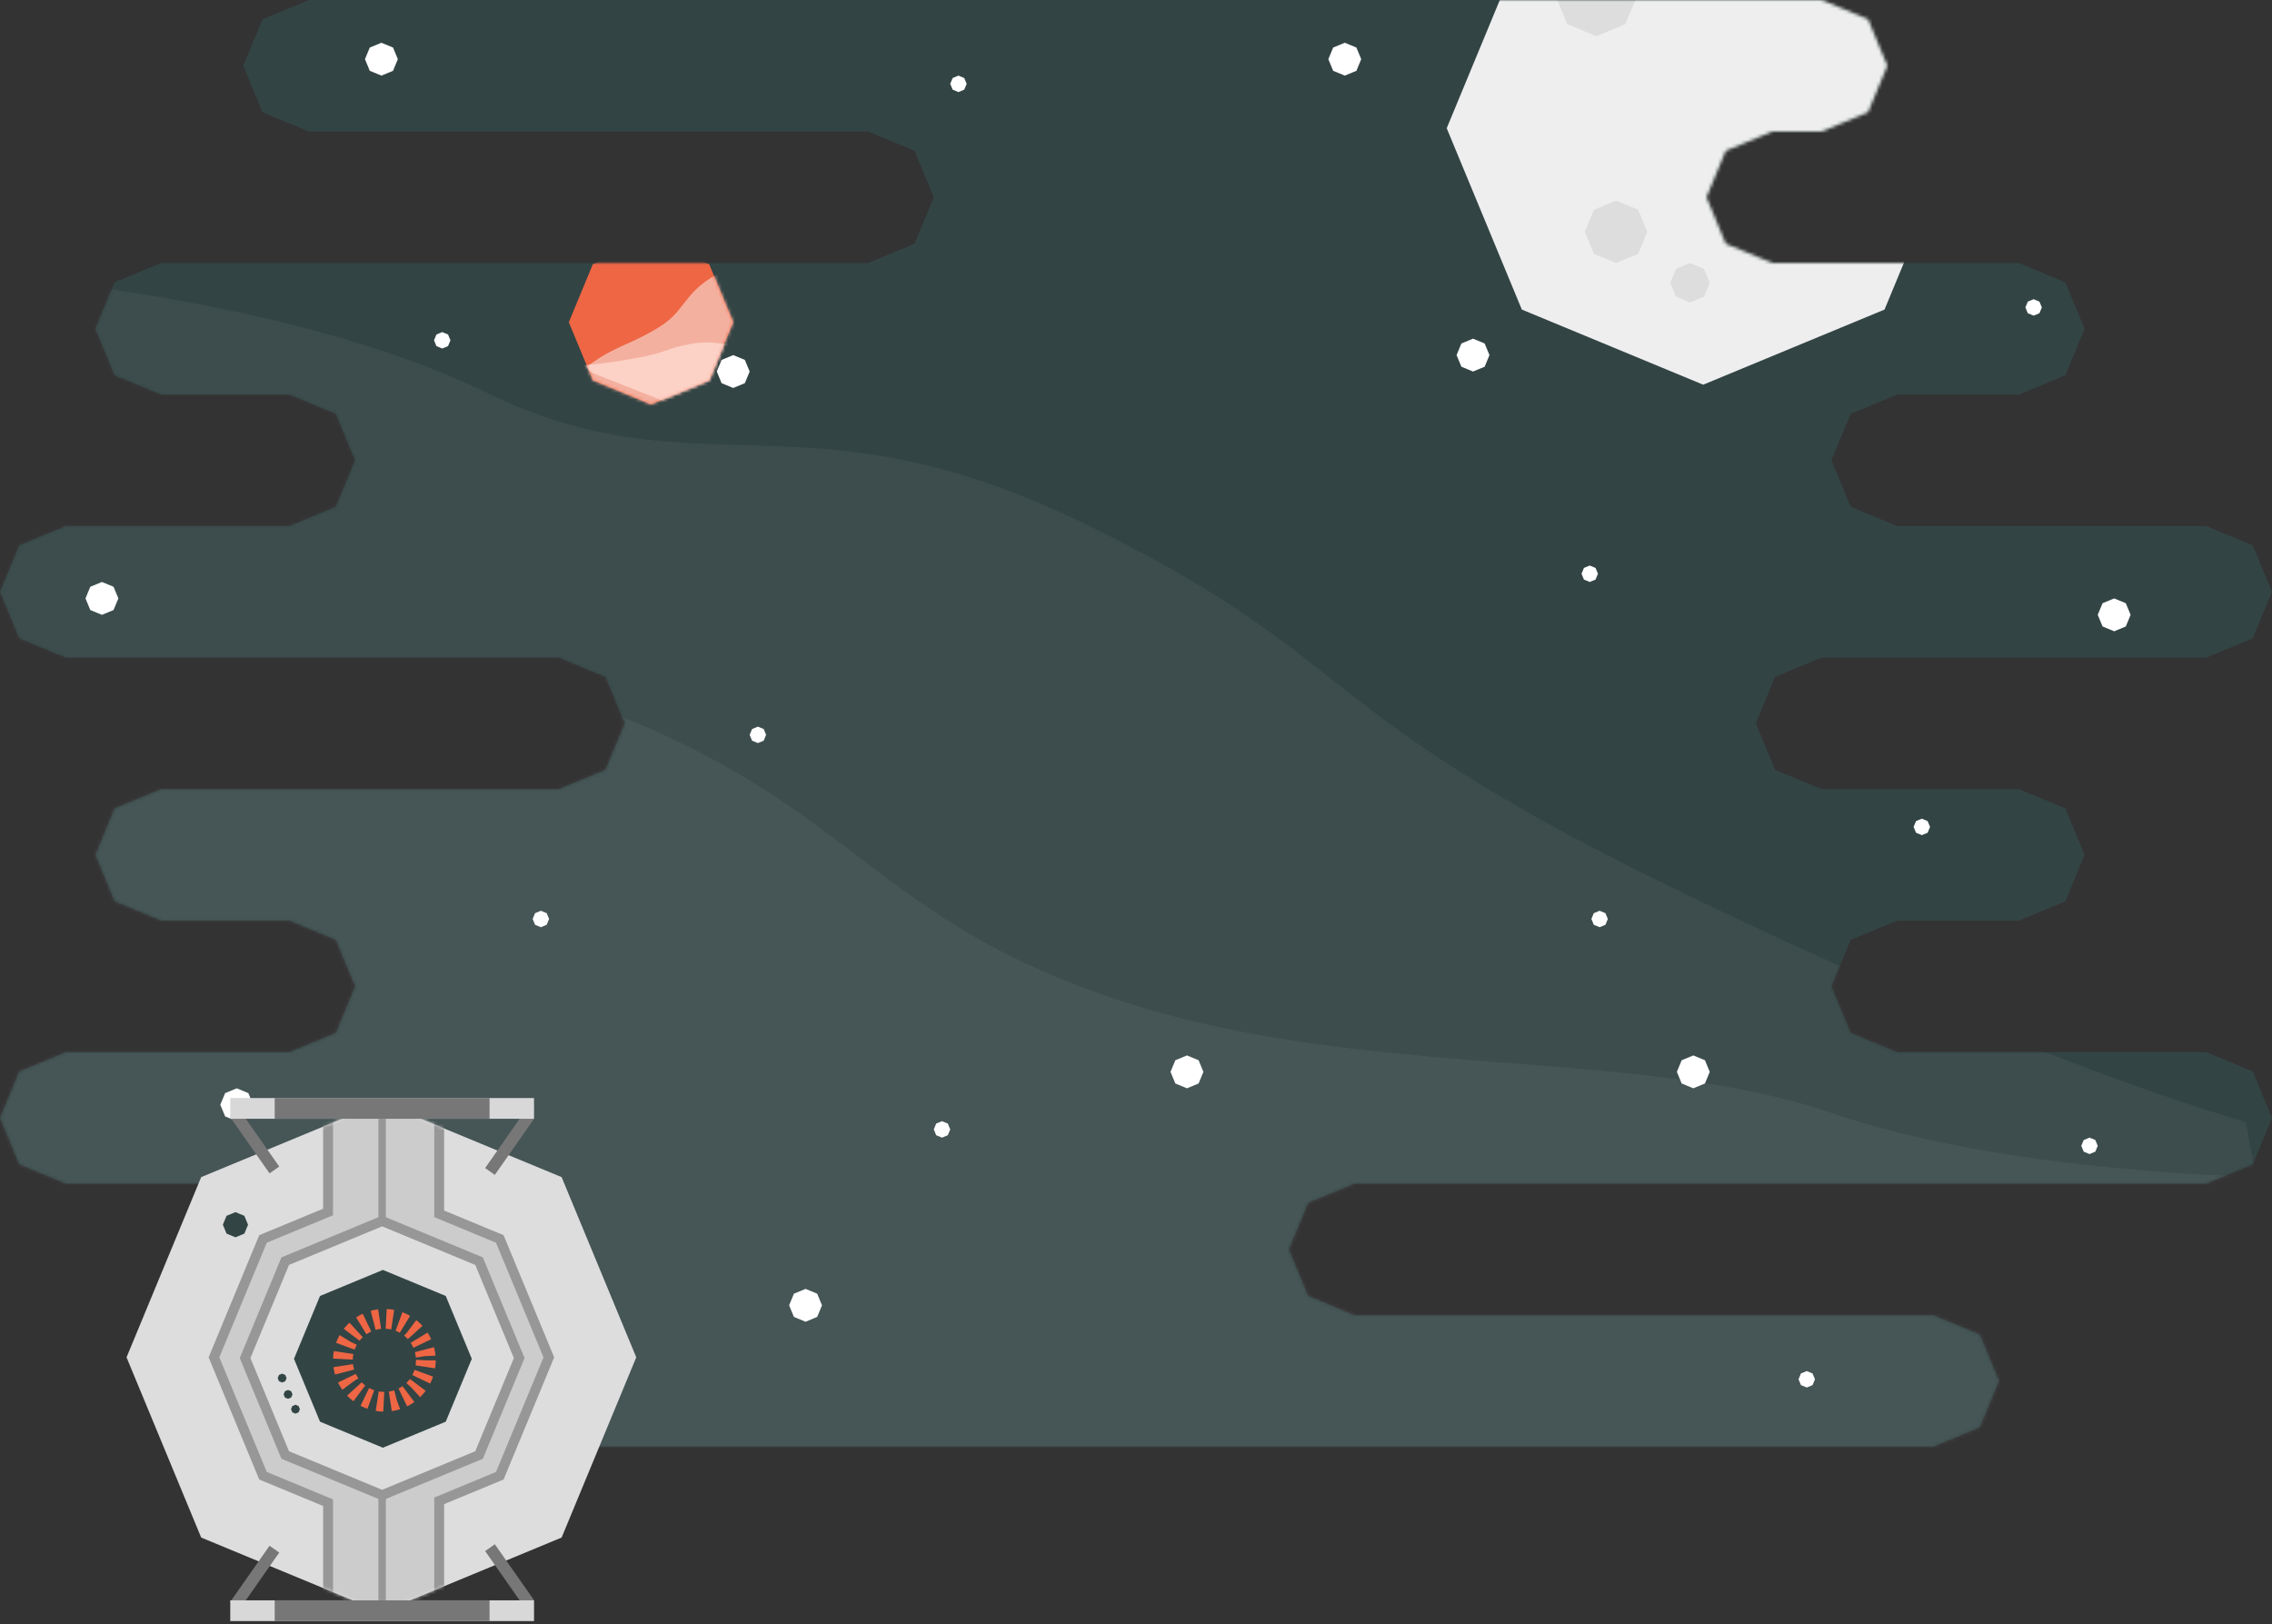 <?xml version="1.0" encoding="UTF-8" standalone="no"?>
<svg width="691px" height="494px" viewBox="0 0 691 494" version="1.1" xmlns="http://www.w3.org/2000/svg" xmlns:xlink="http://www.w3.org/1999/xlink" xmlns:sketch="http://www.bohemiancoding.com/sketch/ns">
    <rect x="0" y="0" width="691" height="494" fill="#333333" stroke="none"/>
    <!-- Generator: Sketch 3.3.3 (12081) - http://www.bohemiancoding.com/sketch -->
    <title>404</title>
    <desc>Created with Sketch.</desc>
    <defs>
        <path id="path-1" d="M412,400 L588,400 L602.142,405.858 L608,420 L602.142,434.142 L588,440 L118,440 L103.858,434.142 L98,420 L103.858,405.858 L118,400 L126,400 L126,400 L140.142,394.142 L146,380 L140.142,365.858 L126,360 L20,360 L5.858,354.142 L0,340 L5.858,325.858 L20,320 L88,320 L102.142,314.142 L108,300 L102.142,285.858 L88,280 L88,280 L49,280 L34.858,274.142 L29,260 L34.858,245.858 L49,240 L170,240 L170,240 L184.142,234.142 L190,220 L184.142,205.858 L170,200 L20,200 L5.858,194.142 L0,180 L5.858,165.858 L20,160 L88,160 L102.142,154.142 L108,140 L102.142,125.858 L88,120 L88,120 L49,120 L34.858,114.142 L29,100 L34.858,85.858 L49,80 L264,80 L264,80 L278.142,74.142 L284,60 L278.142,45.858 L264,40 L94,40 L79.858,34.142 L74,20 L79.858,5.858 L94,0 L554,0 L568.142,5.858 L574,20 L568.142,34.142 L554,40 L539,40 L524.858,45.858 L519,60 L524.858,74.142 L539,80 L539,80 L614,80 L628.142,85.858 L634,100 L628.142,114.142 L614,120 L577,120 L577,120 L562.858,125.858 L557,140 L562.858,154.142 L577,160 L671,160 L685.142,165.858 L691,180 L685.142,194.142 L671,200 L554,200 L539.858,205.858 L534,220 L539.858,234.142 L554,240 L554,240 L614,240 L628.142,245.858 L634,260 L628.142,274.142 L614,280 L577,280 L577,280 L562.858,285.858 L557,300 L562.858,314.142 L577,320 L671,320 L685.142,325.858 L691,340 L685.142,354.142 L671,360 L412,360 L397.858,365.858 L392,380 L397.858,394.142 L412,400 L412,400 Z"></path>
        <polygon id="path-3" points="25 0 42.678 7.322 50 25 42.678 42.678 25 50 7.322 42.678 0 25 7.322 7.322 "></polygon>
        <polygon id="path-5" points="77.514 0 132.324 22.703 155.027 77.514 132.324 132.324 77.514 155.027 22.703 132.324 0 77.514 22.703 22.703 "></polygon>
    </defs>
    <g id="Page-1" stroke="none" stroke-width="1" fill="none" fill-rule="evenodd" sketch:type="MSPage">
        <g id="Desktop-HD-Copy-5" sketch:type="MSArtboardGroup" transform="translate(-327, -270)">
            <g id="404" sketch:type="MSLayerGroup" transform="translate(327, 270)">
                <g id="space">
                    <mask id="mask-2" sketch:name="Mask" fill="white">
                        <use xlink:href="#path-1"></use>
                    </mask>
                    <use id="Mask" fill="#334444" sketch:type="MSShapeGroup" xlink:href="#path-1"></use>
                    <path d="M-13.055,447.262 L-13.785,82.809 C-13.785,82.809 84.143,88.284 148.173,119.519 C212.2,150.747 244.541,117.676 329.631,159.177 C414.721,200.679 396.173,215.149 507.422,269.414 C618.671,323.679 683.038,341.236 683.038,341.236 L702.578,447.977 L-13.055,447.262 L-13.055,447.262 Z" id="Shape-Copy" fill-opacity="0.05" fill="#FFFFFF" sketch:type="MSShapeGroup" mask="url(#mask-2)"></path>
                    <path d="M-11.184,527.293 L-12.198,218.557 C-12.198,218.557 87.031,182.455 173.001,212.057 C258.97,241.659 261.347,277.051 337.105,303.136 C412.863,329.222 497.132,317.846 557.625,338.68 C618.118,359.514 710.859,358.492 710.859,358.492 L591.105,519.096 L277.511,538.275 L-11.184,527.293 L-11.184,527.293 Z" id="Shape" fill-opacity="0.05" fill="#FFFFFF" sketch:type="MSShapeGroup" mask="url(#mask-2)"></path>
                    <g id="stars" mask="url(#mask-2)" fill="#FFFFFF" sketch:type="MSShapeGroup">
                        <g transform="translate(26, 13)">
                            <polygon id="star" points="90 0 93.536 1.464 95 5 93.536 8.536 90 10 86.464 8.536 85 5 86.464 1.464 "></polygon>
                            <polygon id="star-copy" points="197 95 200.536 96.464 202 100 200.536 103.536 197 105 193.464 103.536 192 100 193.464 96.464 "></polygon>
                            <polygon id="star-copy-2" points="383 0 386.536 1.464 388 5 386.536 8.536 383 10 379.464 8.536 378 5 379.464 1.464 "></polygon>
                            <polygon id="star-copy-3" points="617 169 620.536 170.464 622 174 620.536 177.536 617 179 613.464 177.536 612 174 613.464 170.464 "></polygon>
                            <polygon id="star-copy-4" points="489 308 492.536 309.464 494 313 492.536 316.536 489 318 485.464 316.536 484 313 485.464 309.464 "></polygon>
                            <polygon id="star-copy-5" points="335 308 338.536 309.464 340 313 338.536 316.536 335 318 331.464 316.536 330 313 331.464 309.464 "></polygon>
                            <polygon id="star-copy-6" points="219 379 222.536 380.464 224 384 222.536 387.536 219 389 215.464 387.536 214 384 215.464 380.464 "></polygon>
                            <polygon id="star-copy-7" points="46 318 49.536 319.464 51 323 49.536 326.536 46 328 42.464 326.536 41 323 42.464 319.464 "></polygon>
                            <polygon id="star-copy-9" points="422 90 425.536 91.464 427 95 425.536 98.536 422 100 418.464 98.536 417 95 418.464 91.464 "></polygon>
                            <polygon id="star-copy-8" points="5 164 8.536 165.464 10 169 8.536 172.536 5 174 1.464 172.536 0 169 1.464 165.464 "></polygon>
                            <polygon id="star-small" points="265.5 10 267.268 10.732 268 12.5 267.268 14.268 265.5 15 263.732 14.268 263 12.5 263.732 10.732 "></polygon>
                            <polygon id="star-small-copy" points="481.5 5 483.268 5.732 484 7.5 483.268 9.268 481.5 10 479.732 9.268 479 7.5 479.732 5.732 "></polygon>
                            <polygon id="star-small-copy-2" points="457.5 159 459.268 159.732 460 161.5 459.268 163.268 457.5 164 455.732 163.268 455 161.5 455.732 159.732 "></polygon>
                            <polygon id="star-small-copy-3" points="260.5 328 262.268 328.732 263 330.5 262.268 332.268 260.5 333 258.732 332.268 258 330.5 258.732 328.732 "></polygon>
                            <polygon id="star-small-copy-4" points="204.5 208 206.268 208.732 207 210.5 206.268 212.268 204.5 213 202.732 212.268 202 210.5 202.732 208.732 "></polygon>
                            <polygon id="star-small-copy-10" points="108.5 88 110.268 88.732 111 90.5 110.268 92.268 108.5 93 106.732 92.268 106 90.5 106.732 88.732 "></polygon>
                            <polygon id="star-small-copy-11" points="138.5 264 140.268 264.732 141 266.5 140.268 268.268 138.5 269 136.732 268.268 136 266.5 136.732 264.732 "></polygon>
                            <polygon id="star-small-copy-5" points="523.5 404 525.268 404.732 526 406.5 525.268 408.268 523.5 409 521.732 408.268 521 406.5 521.732 404.732 "></polygon>
                            <polygon id="star-small-copy-6" points="609.5 333 611.268 333.732 612 335.5 611.268 337.268 609.5 338 607.732 337.268 607 335.5 607.732 333.732 "></polygon>
                            <polygon id="star-small-copy-7" points="460.5 264 462.268 264.732 463 266.5 462.268 268.268 460.5 269 458.732 268.268 458 266.5 458.732 264.732 "></polygon>
                            <polygon id="star-small-copy-8" points="558.5 236 560.268 236.732 561 238.5 560.268 240.268 558.5 241 556.732 240.268 556 238.5 556.732 236.732 "></polygon>
                            <polygon id="star-small-copy-9" points="592.5 78 594.268 78.732 595 80.5 594.268 82.268 592.5 83 590.732 82.268 590 80.5 590.732 78.732 "></polygon>
                        </g>
                    </g>
                    <g id="moon" mask="url(#mask-2)" sketch:type="MSShapeGroup">
                        <g transform="translate(440, -39)">
                            <polygon id="iris" fill="#EEEEEE" points="78 0 133.154 22.846 156 78 133.154 133.154 78 156 22.846 133.154 0 78 22.846 22.846 "></polygon>
                            <polygon id="iris-copy" fill="#DDDDDD" points="45.5 25 54.339 28.661 58 37.5 54.339 46.339 45.5 50 36.661 46.339 33 37.5 36.661 28.661 "></polygon>
                            <polygon id="iris-copy-2" fill="#DDDDDD" points="74 119 78.243 120.757 80 125 78.243 129.243 74 131 69.757 129.243 68 125 69.757 120.757 "></polygon>
                            <polygon id="iris-copy-3" fill="#DDDDDD" points="51.5 100 58.218 102.782 61 109.5 58.218 116.218 51.5 119 44.782 116.218 42 109.5 44.782 102.782 "></polygon>
                        </g>
                    </g>
                    <g id="sun" mask="url(#mask-2)">
                        <g transform="translate(173, 73)">
                            <mask id="mask-4" sketch:name="Mask" fill="white">
                                <use xlink:href="#path-3"></use>
                            </mask>
                            <use id="Mask" stroke="none" fill="#EE6644" fill-rule="evenodd" sketch:type="MSShapeGroup" xlink:href="#path-3"></use>
                            <path d="M53.464,70.93 L57.085,25.672 L56.559,9.107 C56.559,9.107 51.167,6.406 43.042,11.614 C34.916,16.823 35.048,21.627 27.887,26.217 C20.727,30.807 15.119,32.151 9.402,35.816 C3.684,39.482 -4.953,46.133 -4.953,46.133 L-4.562,68.553 L53.464,70.93 L53.464,70.93 Z" id="Shape-Copy-4" stroke="none" fill="#F4B09F" fill-rule="evenodd" sketch:type="MSShapeGroup" mask="url(#mask-4)"></path>
                            <path d="M70.689,65.465 L63.59,29.99 C63.59,29.99 58.494,30.32 52.646,31.39 C46.798,32.46 44.636,30.219 36.865,31.64 C29.093,33.062 30.406,34.091 20.245,35.95 C10.085,37.809 4.43,38.096 4.43,38.096 L6.962,40.349 L70.689,65.465 L70.689,65.465 Z" id="Shape-Copy-5" stroke="none" fill="#FCD1C6" fill-rule="evenodd" sketch:type="MSShapeGroup" mask="url(#mask-4)"></path>
                        </g>
                    </g>
                </g>
                <g id="portal" transform="translate(38, 333)">
                    <g id="space-copy" transform="translate(0.486, 2.31)">
                        <mask id="mask-6" sketch:name="Mask" fill="white">
                            <use xlink:href="#path-5"></use>
                        </mask>
                        <use id="Mask" fill="#DDDDDD" sketch:type="MSShapeGroup" xlink:href="#path-5"></use>
                        <g id="details" mask="url(#mask-6)" sketch:type="MSShapeGroup">
                            <g transform="translate(25.589, -10.013)">
                                <path d="M69.5,43.882 L69.5,1 L35.701,1 L35.701,43.322 L15.916,51.518 L1,87.527 L15.916,123.536 L35.701,131.732 L35.701,174.955 L69.5,174.955 L69.5,131.172 L87.934,123.536 L102.849,87.527 L87.934,51.518 L69.5,43.882 Z" id="Rectangle-1" stroke="#979797" stroke-width="3" fill="#CCCCCC" fill-rule="evenodd"></path>
                                <rect id="Rectangle-25" stroke="none" fill="#979797" fill-rule="evenodd" x="51.023" y="5.056" width="2.253" height="169.899"></rect>
                                <polygon id="Polygon-1-Copy-3" stroke="#979797" stroke-width="3" fill="#DDDDDD" fill-rule="evenodd" points="52.15 46.066 81.627 58.276 93.836 87.752 81.627 117.229 52.15 129.438 22.673 117.229 10.464 87.752 22.673 58.276 "></polygon>
                                <polygon id="Polygon-1-Copy" stroke="none" fill="#334444" fill-rule="evenodd" points="52.375 60.938 71.495 68.858 79.415 87.978 71.495 107.098 52.375 115.017 33.255 107.098 25.336 87.978 33.255 68.858 "></polygon>
                                <polygon id="Polygon-1-Copy-4" stroke="none" fill="#334444" fill-rule="evenodd" points="7.535 43.362 10.243 44.484 11.365 47.193 10.243 49.901 7.535 51.023 4.826 49.901 3.704 47.193 4.826 44.484 "></polygon>
                                <polygon id="Polygon-1-Copy-5" stroke="none" fill="#334444" fill-rule="evenodd" points="23.533 97.441 24.489 97.837 24.885 98.793 24.489 99.749 23.533 100.145 22.577 99.749 22.181 98.793 22.577 97.837 "></polygon>
                                <polygon id="Polygon-1-Copy-6" stroke="none" fill="#334444" fill-rule="evenodd" points="25.786 101.948 26.742 102.344 27.138 103.3 26.742 104.256 25.786 104.652 24.83 104.256 24.434 103.3 24.83 102.344 "></polygon>
                                <ellipse id="Oval-1" stroke="#EE6644" stroke-width="6" stroke-dasharray="2,2" fill="none" cx="52.826" cy="88.428" rx="12.619" ry="12.619"></ellipse>
                                <polygon id="Polygon-1-Copy-7" stroke="none" fill="#334444" fill-rule="evenodd" points="21.73 92.484 22.686 92.88 23.082 93.836 22.686 94.792 21.73 95.188 20.774 94.792 20.378 93.836 20.774 92.88 "></polygon>
                            </g>
                        </g>
                    </g>
                    <g id="handel" transform="translate(31.582, 0.958)" sketch:type="MSShapeGroup">
                        <rect id="Rectangle-28" fill="#777777" transform="translate(7.899, 13.353) rotate(-35) translate(-7.899, -13.353) " x="6.096" y="2.942" width="3.605" height="20.823"></rect>
                        <rect id="Rectangle-28-Copy" fill="#777777" transform="translate(85.413, 13.804) scale(1, -1) rotate(-35) translate(-85.413, -13.804) " x="83.61" y="3.392" width="3.605" height="20.823"></rect>
                        <rect id="Rectangle-26" fill="#D8D8D8" transform="translate(46.643, 3.155) scale(1, -1) translate(-46.643, -3.155) " x="0.451" y="0" width="92.386" height="6.309"></rect>
                        <rect id="Rectangle-26-Copy" fill="#777777" transform="translate(46.643, 3.155) scale(1, -1) translate(-46.643, -3.155) " x="13.97" y="0" width="65.346" height="6.309"></rect>
                    </g>
                    <g id="handel-copy" transform="translate(78.225, 148.324) scale(1, -1) translate(-78.225, -148.324) translate(31.582, 136.607)" sketch:type="MSShapeGroup">
                        <rect id="Rectangle-28" fill="#777777" transform="translate(7.899, 13.353) rotate(-35) translate(-7.899, -13.353) " x="6.096" y="2.942" width="3.605" height="20.823"></rect>
                        <rect id="Rectangle-28-Copy" fill="#777777" transform="translate(85.413, 13.804) scale(1, -1) rotate(-35) translate(-85.413, -13.804) " x="83.61" y="3.392" width="3.605" height="20.823"></rect>
                        <rect id="Rectangle-26" fill="#D8D8D8" transform="translate(46.643, 3.155) scale(1, -1) translate(-46.643, -3.155) " x="0.451" y="0" width="92.386" height="6.309"></rect>
                        <rect id="Rectangle-26-Copy" fill="#777777" transform="translate(46.643, 3.155) scale(1, -1) translate(-46.643, -3.155) " x="13.97" y="0" width="65.346" height="6.309"></rect>
                    </g>
                </g>
            </g>
        </g>
    </g>
</svg>